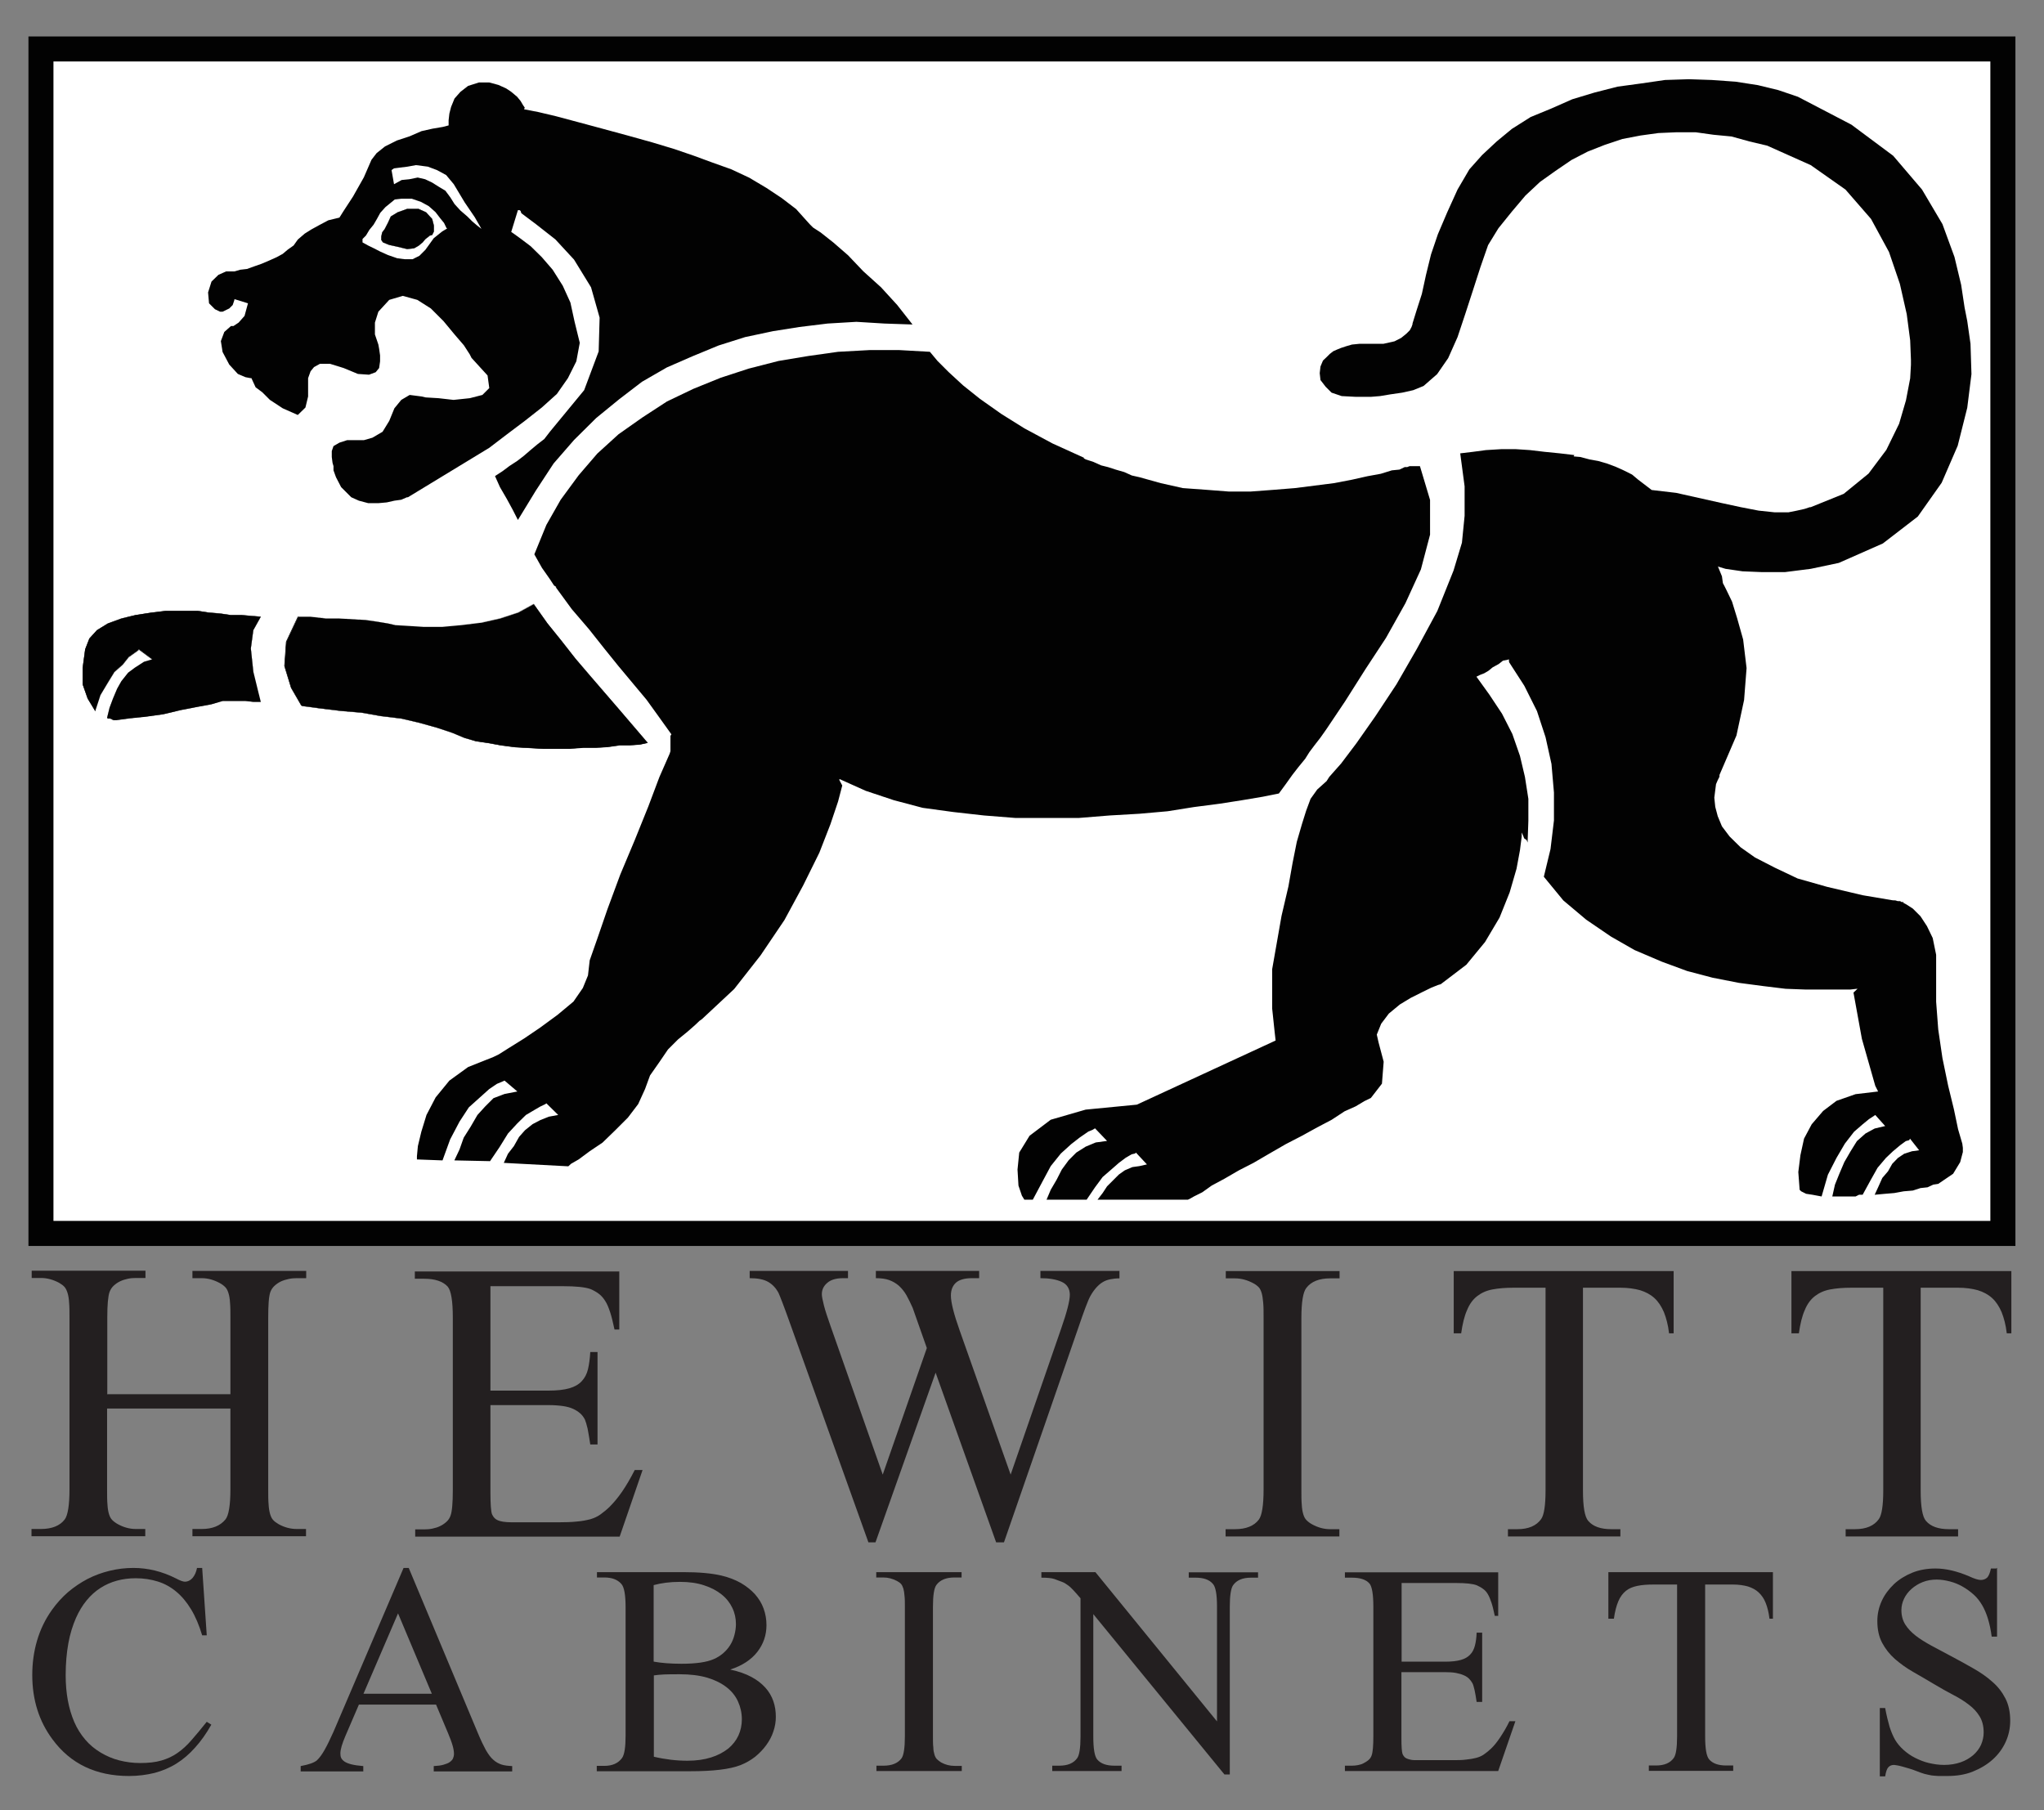<?xml version="1.0" encoding="UTF-8"?>
<svg id="Layer_2" data-name="Layer 2" xmlns="http://www.w3.org/2000/svg" xmlns:xlink="http://www.w3.org/1999/xlink" viewBox="0 0 107.07 94.82">
  <rect x="0" y="0" width="107.07" height="94.82" fill="#808080" stroke="none"/>
  <defs>
    <style>
      .cls-1 {
        fill: #231f20;
      }

      .cls-2, .cls-3 {
        fill: #fff;
      }

      .cls-3, .cls-4 {
        fill-rule: evenodd;
      }

      .cls-5 {
        fill: none;
      }

      .cls-6, .cls-4 {
        fill: #020202;
      }

      .cls-7 {
        clip-path: url(#clippath);
      }
    </style>
    <clipPath id="clippath">
      <rect class="cls-5" width="107.07" height="94.82"/>
    </clipPath>
  </defs>
  <g id="Layer_1-2" data-name="Layer 1">
    <rect class="cls-2" x="1.48" y="1.9" width="104.1" height="63.38"/>
    <g>
      <polygon class="cls-4" points="22.64 11.47 22.73 11.82 22.73 12.13 22.64 12.31 22.5 12.35 22.46 12.39 22.28 12.53 22.14 12.7 21.92 12.88 21.69 13.01 21.33 13.05 20.79 12.92 20.38 12.83 20.06 12.7 19.97 12.57 19.97 12.39 20.02 12.17 20.15 12 20.33 11.65 20.47 11.34 20.83 11.12 21.33 10.94 21.92 10.94 22.32 11.12 22.64 11.47"/>
      <path class="cls-4" d="M47,15.98l-.85-.93-.93-.84-.8-.84-.76-.66-.67-.53-.4-.26-.18-.18-.71-.79-.76-.58-.8-.53-.89-.53-.94-.44-.98-.35-.98-.36-1.02-.35-1.16-.35-1.29-.36-1.29-.35-1.3-.35-1.16-.31-.93-.22-.67-.13-.08-.02.04-.08-.09-.13-.13-.22-.18-.22-.31-.26-.27-.18-.4-.18-.48-.13h-.54l-.57.18-.4.31-.31.35-.18.44-.09.35-.04.35v.27l-.31.08-.53.09-.58.13-.62.27-.67.22-.62.31-.44.35-.27.35-.4.92-.57,1.01-.49.75-.22.35-.58.14-.49.26-.4.22-.35.22-.36.31-.22.31-.31.22-.26.22-.31.17-.4.18-.4.17-.4.14-.36.13-.35.04-.31.09h-.44l-.4.18-.36.35-.18.57.05.57.31.31.27.13h.13l.35-.17.18-.18.09-.27v-.04l.71.22-.18.66-.31.35-.27.18h-.13l-.35.31-.18.48.09.57.35.66.45.49.4.17.26.05h.05l.22.48.35.26.4.4.67.44.79.35.4-.39.14-.58v-.96l.13-.36.18-.22.31-.17h.53l.71.22.75.31.58.04.35-.13.18-.22.05-.35v-.31l-.05-.35-.04-.22-.18-.53v-.62l.18-.57.57-.62.71-.21.76.21.71.45.66.66.58.7.49.57.31.48.09.18.84.92.09.66-.36.36-.66.17-.85.09-.79-.09-.67-.04-.22-.05-.62-.08-.44.26-.36.44-.27.66-.35.57-.53.31-.45.13h-.88l-.4.13-.31.18-.09.26v.31l.04.31.05.17v.22l.13.36.27.52.53.53.4.18.49.13h.53l.44-.04.4-.09.36-.05.3-.13h.05l4.26-2.59.93-.71.93-.7.89-.7.79-.71.58-.83.44-.88.18-.97-.27-1.1-.22-1.01-.4-.88-.53-.84-.57-.66-.58-.57-.53-.4-.36-.26-.13-.09.35-1.14h.09l.05.04.04.12.76.57,1.02.8.98,1.06.89,1.45.45,1.59-.05,1.77-.76,2.03-1.78,2.16-.31.4-.35.27-.36.3-.36.31-.35.27-.4.26-.36.27-.4.26.26.58.36.62.31.57.27.53.94-1.54.93-1.42,1.07-1.23,1.16-1.15,1.2-.98,1.2-.92,1.3-.75,1.33-.58,1.38-.57,1.39-.44,1.46-.31,1.39-.22,1.47-.18,1.51-.09,1.47.09,1.47.05-.8-1.02ZM23.39,11.99l-.22.13-.45.36-.44.61-.31.31-.36.18h-.4l-.4-.05-.49-.17-.4-.18-.35-.18-.27-.13-.31-.17v-.18l.18-.18.18-.3.22-.27.18-.31.17-.31.27-.3.27-.22.22-.18.35-.04h.54l.49.17.4.22.35.31.27.35.18.22.13.27.04.04h-.04ZM25,11.82l-.26-.22-.26-.26-.36-.31-.31-.34-.22-.35-.26-.35-.35-.21-.35-.22-.36-.17-.39-.09-.44.09-.4.04-.4.22-.13-.74.13-.09.31-.04.4-.05.44-.08.62.08.48.18.48.26.4.48.57.95.53.78.35.61-.22-.17Z"/>
    </g>
    <polygon class="cls-3" points="22.73 11.82 22.73 12.13 22.64 12.31 22.5 12.35 22.46 12.39 22.28 12.53 22.14 12.7 21.92 12.88 21.69 13.01 21.33 13.05 20.79 12.92 20.38 12.83 20.06 12.7 19.97 12.57 19.97 12.39 20.02 12.17 20.15 12 20.33 11.65 20.47 11.34 20.83 11.12 21.33 10.94 21.92 10.94 22.32 11.12 22.64 11.47 22.73 11.82"/>
    <polygon class="cls-4" points="22.73 11.82 22.73 12.13 22.64 12.31 22.5 12.35 22.46 12.39 22.28 12.53 22.14 12.7 21.92 12.88 21.69 13.01 21.33 13.05 20.79 12.92 20.38 12.83 20.06 12.7 19.97 12.57 19.97 12.39 20.02 12.17 20.15 12 20.33 11.65 20.47 11.34 20.83 11.12 21.33 10.94 21.92 10.94 22.32 11.12 22.64 11.47 22.73 11.82"/>
    <polygon class="cls-4" points="27.96 31.65 27.16 32.09 26.22 32.4 25.25 32.62 24.18 32.75 23.19 32.84 22.17 32.84 21.37 32.79 20.7 32.75 20.3 32.66 19.76 32.57 19.14 32.48 18.43 32.44 17.72 32.4 17.05 32.4 16.25 32.31 15.62 32.31 15 33.63 14.91 34.91 15.26 36.05 15.8 36.98 16.78 37.11 17.85 37.24 18.92 37.33 19.94 37.51 21.01 37.64 21.95 37.86 22.88 38.12 23.69 38.39 24.31 38.65 24.93 38.83 25.56 38.92 26.27 39.05 26.98 39.14 27.69 39.18 28.45 39.23 29.17 39.23 29.83 39.23 30.55 39.18 31.21 39.18 31.84 39.14 32.46 39.05 33 39.05 33.53 39.01 33.93 38.92 33.18 38.04 32.42 37.15 31.66 36.27 30.9 35.39 30.15 34.51 29.39 33.54 28.68 32.66 27.96 31.65"/>
    <path class="cls-6" d="M29.17,39.23h-.71l-.76-.04-.71-.04-.71-.09-.71-.13-.62-.09-.62-.18-.62-.26-.8-.27-.94-.26-.94-.22-1.07-.13-1.02-.18-1.07-.09-1.07-.13-.98-.13s0,0,0,0l-.54-.93-.36-1.15.09-1.28.62-1.33s0,0,0,0h.63l.8.09h.67l1.42.09.62.09.54.09.4.09.67.04.8.04h1.02l.98-.09,1.07-.13.98-.22.93-.31.8-.44s0,0,0,0l.71,1.01.71.88.76.97,3.79,4.41s0,0,0,0c0,0,0,0,0,0l-.4.09-.53.04h-.54l-.62.09-.62.04h-.67l-.71.04h-.67ZM15.8,36.97l.98.13,1.07.13,1.07.09,1.02.18,1.07.13.94.22.94.26.8.27.62.26.62.17.62.09.71.13.71.09.71.04.76.04h1.38l.71-.04h.67l.62-.04.62-.09h.54l.53-.04.39-.09-3.78-4.4-.76-.97-.71-.88-.71-1.01-.8.44-.94.31-.98.22-1.07.13-.98.09h-1.03l-.8-.04-.67-.04-.4-.09-.54-.09-.62-.09-1.42-.09h-.67l-.8-.09h-.62l-.62,1.32-.09,1.27.35,1.14.53.92Z"/>
    <polygon class="cls-4" points="99.71 47.26 99.71 47.3 99.6 47.25 99.58 47.24 99.71 47.26"/>
    <polygon class="cls-4" points="74.91 26.19 74.91 28.01 74.43 29.83 73.62 31.6 72.6 33.42 71.53 35.05 70.46 36.74 69.48 38.2 69.17 38.64 68.86 39.04 68.59 39.4 68.37 39.75 68.01 40.19 67.7 40.59 67.35 41.08 66.99 41.57 66.14 41.74 65.07 41.92 63.92 42.1 62.54 42.28 61.16 42.5 59.69 42.63 58.13 42.72 56.52 42.85 53.18 42.85 51.54 42.72 49.94 42.54 48.33 42.32 46.82 41.92 45.35 41.43 43.97 40.81 43.97 40.87 44.12 41.15 43.9 41.99 43.5 43.18 42.92 44.67 42.07 46.39 41.09 48.2 39.84 50.05 38.46 51.81 36.77 53.39 36.64 53.48 36.41 53.7 36.01 54.05 35.52 54.45 34.99 54.98 34.54 55.64 34.05 56.34 33.79 57.05 33.43 57.84 32.89 58.55 32.23 59.21 31.56 59.86 30.89 60.31 30.31 60.74 29.91 60.97 29.77 61.1 26.39 60.92 26.61 60.44 26.92 60.04 27.19 59.56 27.5 59.21 27.9 58.89 28.3 58.68 28.75 58.5 29.24 58.41 28.62 57.8 28.57 57.84 28.3 57.97 27.99 58.15 27.55 58.41 27.1 58.85 26.61 59.38 26.17 60.09 25.67 60.83 23.8 60.79 24.07 60.22 24.29 59.6 24.65 59.03 25.01 58.41 25.41 57.97 25.85 57.53 26.43 57.31 27.1 57.18 26.43 56.61 26.34 56.65 26.03 56.78 25.63 57.05 25.14 57.49 24.56 58.01 24.07 58.76 23.58 59.69 23.18 60.79 21.84 60.74 21.84 60.57 21.89 60.04 22.07 59.29 22.34 58.41 22.82 57.49 23.54 56.61 24.52 55.9 25.85 55.37 26.12 55.24 26.61 54.93 27.46 54.4 28.3 53.83 29.2 53.17 30.04 52.47 30.53 51.76 30.8 51.1 30.89 50.31 31.29 49.17 31.82 47.63 32.49 45.82 33.25 44.01 33.96 42.25 34.54 40.71 35.08 39.48 35.12 39.35 35.12 38.55 35.17 38.47 34.54 37.59 33.87 36.66 33.21 35.87 32.4 34.9 31.65 33.97 30.85 32.96 29.95 31.91 29.11 30.76 29.15 30.76 29.02 30.67 28.79 30.32 28.39 29.75 27.99 29.04 28.62 27.5 29.37 26.18 30.31 24.9 31.29 23.76 32.4 22.75 33.65 21.87 34.94 21.03 36.32 20.37 37.75 19.79 39.22 19.31 40.78 18.91 42.34 18.65 43.9 18.43 45.55 18.34 47.11 18.34 48.71 18.43 49.11 18.91 49.69 19.49 50.45 20.19 51.34 20.9 52.46 21.69 53.66 22.44 55.13 23.23 56.78 23.98 56.77 24.01 56.88 24.07 57.28 24.2 57.68 24.38 58.04 24.47 58.44 24.6 58.89 24.73 59.29 24.91 59.69 25 60.8 25.31 61.96 25.57 63.2 25.66 64.36 25.75 65.52 25.75 66.72 25.66 67.83 25.57 68.86 25.44 69.88 25.31 70.82 25.13 71.62 24.95 72.33 24.82 72.91 24.64 73.31 24.6 73.58 24.47 73.71 24.47 73.84 24.42 74.38 24.42 74.91 26.19"/>
    <polygon class="cls-4" points="9.3 32 8.69 32 7.94 32.09 7.1 32.22 6.36 32.4 5.65 32.66 5.08 33.01 4.68 33.45 4.46 34.01 4.33 34.98 4.33 35.85 4.59 36.59 4.99 37.25 5.26 36.42 5.65 35.76 6 35.19 6.44 34.8 6.75 34.41 7.06 34.19 7.24 34.06 7.28 34.01 7.98 34.54 7.54 34.67 7.06 34.98 6.71 35.24 6.36 35.68 6.14 36.07 5.92 36.59 5.74 37.07 5.61 37.6 5.65 37.64 5.78 37.64 5.96 37.73 6.09 37.73 6.75 37.64 7.63 37.55 8.56 37.42 9.48 37.2 10.36 37.03 11.07 36.9 11.51 36.77 11.68 36.72 11.73 36.72 11.81 36.72 11.99 36.72 12.21 36.72 12.52 36.72 12.83 36.72 13.27 36.77 13.66 36.77 13.27 35.19 13.14 33.97 13.27 33.01 13.66 32.31 13.18 32.27 12.65 32.22 12.08 32.22 11.51 32.14 10.93 32.09 10.36 32 9.79 32 9.3 32"/>
    <path class="cls-6" d="M5.96,37.74l-.18-.09h-.13s0,0,0,0l-.04-.04s0,0,0,0l.13-.52.18-.48.22-.53.22-.39.35-.44.35-.26.48-.31.43-.13-.69-.51-.04.04-.18.13-.31.22-.31.39-.44.39-.35.57-.4.65-.26.83s0,0,0,0h0s0,0,0,0l-.4-.66-.26-.74v-.88s.13-.96.13-.96l.22-.57.4-.44.57-.35.71-.26.75-.18.84-.13.75-.09h1.67l.57.09.57.04.57.09h.57l.53.04.48.04s0,0,0,0,0,0,0,0l-.4.7-.13.96.13,1.22.4,1.57s0,0,0,0c0,0,0,0,0,0h-.4l-.44-.04h-1.14l-.17.04-.44.13-.71.13-.88.17-.92.22-.93.13-.88.09-.66.09h-.13ZM5.65,37.63h.13l.18.09h.13s.66-.09.66-.09l.88-.09.93-.13.92-.22.88-.17.7-.13.44-.13.18-.04h1.15l.44.04h.39l-.39-1.56-.13-1.23.13-.96.39-.69-.47-.04-.53-.04h-.57l-.57-.09-.57-.04-.57-.09h-1.67l-.75.09-.84.13-.75.17-.7.26-.57.35-.4.44-.22.56-.13.96v.87l.26.74.39.64.26-.82.4-.66.35-.57.44-.39.31-.39.31-.22.18-.13.04-.04s0,0,0,0l.7.53s0,0,0,0c0,0,0,0,0,0l-.44.13-.48.31-.35.26-.35.44-.22.39-.22.53-.18.48-.13.52.04.04Z"/>
    <g>
      <polygon class="cls-4" points="90.39 29.8 89.99 29.68 90.2 30.19 90.25 30.55 90.34 30.72 90.43 30.9 90.73 31.52 91 32.4 91.31 33.5 91.49 35 91.36 36.67 90.96 38.53 90.07 40.6 90.07 40.69 89.98 40.87 89.89 41.08 89.85 41.39 89.8 41.79 89.85 42.27 89.98 42.76 90.2 43.29 90.6 43.82 91.18 44.39 91.93 44.92 92.96 45.45 94.16 46.02 95.71 46.46 97.58 46.9 99.12 47.16 99.38 47.2 99.58 47.24 99.6 47.25 99.71 47.3 99.86 47.38 100.2 47.6 100.6 48 100.94 48.52 101.24 49.14 101.42 50.02 101.42 52.48 101.53 53.93 101.75 55.43 102.05 56.88 102.35 58.11 102.57 59.16 102.79 59.91 102.82 60.13 102.82 60.35 102.68 60.88 102.31 61.49 101.53 62.02 101.27 62.06 100.97 62.2 100.6 62.24 100.2 62.37 99.72 62.41 99.23 62.5 98.75 62.54 98.2 62.59 98.38 62.2 98.6 61.71 98.9 61.36 99.12 60.97 99.42 60.66 99.75 60.44 100.16 60.31 100.53 60.26 100.05 59.65 100.01 59.73 99.83 59.78 99.53 60 99.16 60.31 98.79 60.66 98.35 61.18 97.98 61.84 97.57 62.59 97.38 62.59 97.2 62.68 95.98 62.68 96.12 62.06 96.35 61.49 96.61 60.88 96.94 60.31 97.27 59.78 97.72 59.38 98.2 59.12 98.75 58.99 98.23 58.41 98.16 58.46 97.9 58.63 97.57 58.9 97.12 59.29 96.64 59.91 96.2 60.66 95.75 61.54 95.42 62.68 94.94 62.59 94.61 62.54 94.35 62.41 94.27 62.33 94.2 61.4 94.31 60.52 94.5 59.65 94.9 58.9 95.5 58.2 96.2 57.67 97.2 57.32 98.38 57.18 98.23 56.88 97.98 56 97.53 54.42 97.09 52 97.3 51.8 97.27 51.8 96.91 51.84 94.6 51.84 93.53 51.8 92.38 51.66 91.09 51.49 89.71 51.22 88.38 50.87 87.05 50.38 85.62 49.77 84.38 49.06 83.09 48.18 81.89 47.17 80.87 45.93 81.22 44.48 81.4 42.98 81.4 41.52 81.27 40.02 80.96 38.62 80.51 37.25 79.85 35.93 79.05 34.69 79.04 34.54 78.95 34.57 78.73 34.61 78.5 34.79 78.19 34.96 77.97 35.14 77.75 35.27 77.52 35.36 77.34 35.45 78.01 36.38 78.68 37.39 79.22 38.45 79.62 39.6 79.88 40.7 80.06 41.85 80.06 43 80.02 44.14 79.97 44.01 79.84 43.92 79.79 43.79 79.71 43.61 79.71 43.83 79.62 44.54 79.44 45.51 79.08 46.75 78.55 48.07 77.79 49.35 76.81 50.54 75.47 51.56 75.33 51.6 74.98 51.74 74.53 51.96 73.91 52.27 73.33 52.62 72.75 53.1 72.35 53.63 72.12 54.2 72.21 54.6 72.48 55.62 72.39 56.77 71.81 57.52 71.46 57.69 71.01 57.96 70.43 58.22 69.76 58.66 69 59.06 68.2 59.5 67.35 59.94 66.5 60.43 65.66 60.92 64.9 61.31 64.14 61.75 63.47 62.11 62.98 62.46 62.54 62.68 62.31 62.81 62.22 62.85 57.49 62.85 57.76 62.5 57.99 62.15 58.61 61.53 58.92 61.31 59.32 61.14 59.68 61.09 60.08 61 59.5 60.38 59.46 60.43 59.28 60.47 58.97 60.65 58.61 60.92 58.21 61.27 57.76 61.66 57.36 62.2 56.92 62.85 54.82 62.85 55.04 62.33 55.35 61.8 55.62 61.27 55.98 60.78 56.38 60.38 56.87 60.07 57.4 59.85 57.99 59.77 57.36 59.11 57.23 59.19 57.01 59.28 56.56 59.59 56.11 59.94 55.57 60.43 55.04 61.09 54.59 61.93 54.1 62.85 53.66 62.85 53.53 62.64 53.35 62.11 53.3 61.27 53.39 60.38 53.93 59.5 55.04 58.66 56.87 58.13 59.55 57.87 66.82 54.51 66.77 54.07 66.64 52.84 66.64 50.77 67.13 47.98 67.49 46.44 67.71 45.2 67.93 44.1 68.2 43.17 68.42 42.47 68.65 41.85 69 41.36 69.49 40.92 69.63 40.7 70.25 40 71.05 38.94 72.04 37.53 73.15 35.85 74.22 33.99 75.29 32.01 76.14 29.89 76.58 28.43 76.72 27.02 76.72 25.48 76.49 23.75 77.16 23.67 77.83 23.58 78.64 23.53 79.4 23.53 80.15 23.58 80.91 23.67 81.71 23.75 82.47 23.84 82.43 23.91 82.78 23.94 83.27 24.07 83.72 24.15 84.2 24.29 84.65 24.46 85.05 24.64 85.49 24.86 85.8 25.12 86.52 25.67 87.8 25.82 90.17 26.35 91.19 26.57 92.12 26.75 92.97 26.84 93.68 26.84 94.13 26.75 94.53 26.66 94.8 26.57 94.85 26.57 96.58 25.87 97.88 24.81 98.81 23.57 99.48 22.2 99.84 20.97 100.06 19.82 100.1 19.11 100.1 18.85 100.06 17.83 99.88 16.46 99.52 14.87 98.95 13.2 98.01 11.47 96.67 9.93 94.85 8.65 92.57 7.63 91.64 7.41 90.7 7.15 89.76 7.06 88.83 6.93 87.8 6.93 86.87 6.97 85.93 7.1 84.99 7.28 84.06 7.59 83.17 7.94 82.32 8.38 81.47 8.96 80.67 9.53 79.91 10.24 79.2 11.08 78.49 11.96 77.95 12.84 77.55 13.99 77.15 15.23 76.75 16.46 76.35 17.66 75.86 18.76 75.28 19.6 74.57 20.22 74.03 20.44 73.45 20.57 72.83 20.66 72.29 20.75 71.8 20.79 71.04 20.79 70.28 20.75 69.75 20.57 69.44 20.26 69.17 19.91 69.13 19.55 69.17 19.2 69.3 18.89 69.53 18.67 69.66 18.54 69.84 18.4 70.02 18.32 70.24 18.23 70.51 18.14 70.82 18.05 71.22 18.01 72.47 18.01 73.05 17.88 73.4 17.7 73.67 17.48 73.85 17.3 73.94 17.13 73.99 16.99 73.99 16.95 74.21 16.24 74.48 15.4 74.7 14.39 74.96 13.33 75.32 12.27 75.81 11.12 76.35 9.93 76.97 8.87 77.64 8.12 78.4 7.41 79.2 6.75 80.18 6.13 81.25 5.69 82.36 5.2 83.52 4.85 84.73 4.54 85.98 4.37 87.22 4.19 88.47 4.15 89.67 4.19 90.92 4.28 92.08 4.46 93.15 4.72 94.18 5.07 96.98 6.53 99.17 8.16 100.68 9.93 101.75 11.74 102.38 13.46 102.73 14.92 102.91 16.11 103.05 16.82 103.22 18.01 103.27 19.6 103.05 21.36 102.55 23.35 101.71 25.29 100.46 27.06 98.63 28.47 96.32 29.49 94.85 29.8 93.51 29.97 92.26 29.97 91.28 29.93 90.39 29.8"/>
      <polygon class="cls-4" points="99.27 47.16 99.38 47.2 99.12 47.16 99.27 47.16"/>
      <polygon class="cls-4" points="99.58 47.24 99.38 47.2 99.53 47.2 99.58 47.24"/>
    </g>
    <g class="cls-7">
      <g>
        <path class="cls-1" d="M5.61,73.04h6.46v-3.98c0-.33,0-.59-.02-.8-.01-.21-.04-.38-.08-.51-.04-.13-.09-.24-.17-.32-.08-.08-.17-.15-.3-.22-.3-.16-.61-.25-.93-.25h-.49v-.38h5.96v.38h-.5c-.13,0-.27.01-.41.04s-.28.07-.41.13-.24.14-.34.23c-.1.09-.17.2-.22.33-.08.23-.11.68-.11,1.35v8.97c0,.33,0,.59.02.8.01.2.04.37.08.51.04.13.09.24.16.31.07.08.17.15.29.22.29.16.61.25.94.25h.49v.38h-5.95v-.38h.49c.56,0,.97-.17,1.24-.5.17-.21.26-.74.26-1.58v-4.23h-6.46v4.23c0,.33,0,.59.02.8.01.2.04.37.08.5.04.13.09.23.17.31.08.08.17.15.3.22.29.16.61.25.93.25h.5v.38H1.65v-.38h.49c.58,0,1-.17,1.25-.5.16-.21.25-.74.25-1.58v-8.97c0-.33,0-.59-.02-.8-.01-.21-.04-.38-.08-.51-.04-.13-.09-.24-.16-.32-.07-.08-.17-.15-.29-.22-.3-.16-.62-.25-.94-.25h-.49v-.38h5.96v.38h-.5c-.14,0-.28.01-.42.04-.14.03-.27.07-.4.13-.13.06-.24.14-.34.23-.1.09-.17.2-.22.33-.08.22-.12.67-.12,1.35v3.98Z"/>
        <path class="cls-1" d="M25.69,67.35v5.5h3.05c.44,0,.8-.04,1.08-.12.28-.08.49-.2.65-.37s.27-.38.33-.63c.06-.25.1-.55.12-.9h.38v4.84h-.38c-.05-.34-.1-.62-.14-.83-.05-.22-.1-.37-.14-.47-.06-.12-.14-.23-.24-.32-.1-.09-.22-.17-.37-.24s-.33-.12-.54-.15-.46-.05-.75-.05h-3.05v4.58c0,.61.03.98.08,1.13.03.06.06.12.1.17.04.05.1.1.18.14.08.04.18.07.31.09s.29.03.48.03h2.36c.4,0,.74-.01,1.01-.04.27-.02.51-.07.71-.12.2-.06.38-.14.53-.25.15-.11.32-.24.49-.41.21-.21.43-.47.65-.79.22-.32.44-.7.66-1.13h.41l-1.2,3.49h-10.71v-.38h.49c.13,0,.27-.01.41-.04s.28-.07.4-.13c.13-.06.24-.14.34-.23s.17-.2.21-.32c.08-.21.12-.66.12-1.34v-9.03c0-.88-.09-1.42-.27-1.63-.25-.27-.66-.41-1.23-.41h-.49v-.38h10.71v3.04h-.25c-.08-.37-.15-.67-.23-.91s-.16-.44-.26-.59c-.1-.16-.21-.28-.33-.37-.12-.09-.27-.18-.44-.25-.28-.1-.76-.15-1.45-.15h-3.81Z"/>
        <path class="cls-1" d="M58.64,66.59v.38c-.18,0-.35.02-.49.05-.14.03-.28.08-.39.15-.12.07-.23.17-.33.28s-.21.26-.31.44c-.13.23-.34.8-.65,1.71l-3.88,11.2h-.41l-3.17-8.89-3.15,8.89h-.37l-4.13-11.54c-.31-.87-.51-1.38-.58-1.53-.14-.26-.32-.45-.55-.58-.23-.13-.55-.19-.96-.19v-.38h5.15v.38h-.25c-.37,0-.65.08-.84.25-.19.16-.28.36-.28.59,0,.12.04.31.11.59.07.28.19.63.34,1.06l2.74,7.8,2.31-6.63-.74-2.1c-.11-.25-.22-.47-.33-.67-.11-.19-.24-.35-.39-.49-.15-.13-.32-.23-.51-.3-.19-.07-.43-.1-.7-.1v-.38h5.41v.38h-.37c-.39,0-.67.08-.85.24-.17.16-.26.38-.26.67,0,.35.15.96.46,1.83l2.67,7.55,2.65-7.66c.3-.86.45-1.45.45-1.76s-.14-.55-.43-.68c-.29-.13-.66-.19-1.11-.19v-.38h4.15Z"/>
        <path class="cls-1" d="M70.16,80.11v.38h-5.96v-.38h.49c.58,0,1-.17,1.25-.5.16-.21.25-.74.25-1.58v-8.98c0-.33,0-.59-.02-.8s-.04-.37-.08-.51c-.04-.13-.09-.24-.16-.31s-.17-.15-.29-.21c-.3-.16-.62-.25-.94-.25h-.49v-.38h5.96v.38h-.5c-.57,0-.99.17-1.24.5-.17.21-.26.74-.26,1.58v8.98c0,.33,0,.59.02.8.01.2.04.37.08.5.04.13.09.23.17.31.08.08.17.15.3.22.29.16.61.25.93.25h.5Z"/>
        <path class="cls-1" d="M87.67,66.59v3.26h-.24c-.05-.44-.15-.81-.27-1.11-.13-.3-.29-.55-.5-.74-.21-.19-.46-.32-.75-.41-.29-.08-.64-.13-1.03-.13h-1.96v10.62c0,.85.09,1.39.28,1.6.25.29.65.43,1.2.43h.48v.38h-5.89v-.38h.49c.59,0,1-.18,1.25-.53.15-.21.23-.71.23-1.5v-10.62h-1.67c-.42,0-.79.03-1.11.09s-.58.18-.8.35-.4.41-.53.73c-.14.31-.24.72-.31,1.22h-.39v-3.26h11.51Z"/>
        <path class="cls-1" d="M105.36,66.59v3.26h-.24c-.05-.44-.15-.81-.27-1.11-.13-.3-.29-.55-.5-.74-.21-.19-.46-.32-.75-.41-.29-.08-.64-.13-1.03-.13h-1.96v10.62c0,.85.09,1.39.28,1.6.25.29.65.43,1.2.43h.48v.38h-5.89v-.38h.49c.59,0,1-.18,1.25-.53.15-.21.23-.71.23-1.5v-10.62h-1.67c-.42,0-.79.03-1.11.09s-.58.18-.8.35-.4.41-.53.73c-.14.31-.24.72-.31,1.22h-.39v-3.26h11.51Z"/>
      </g>
      <g>
        <path class="cls-1" d="M10.59,82.13l.24,3.54h-.24c-.16-.53-.35-.98-.58-1.36-.23-.38-.49-.69-.78-.93s-.61-.42-.97-.53c-.35-.11-.74-.17-1.15-.17-.7,0-1.32.17-1.85.51s-.97.87-1.28,1.57c-.17.39-.31.83-.4,1.33-.09.5-.14,1.05-.14,1.67,0,.94.15,1.75.45,2.45.15.35.35.66.58.93.23.27.5.49.8.67.3.18.62.32.97.41.35.09.72.14,1.1.14.43,0,.8-.04,1.11-.13.31-.09.6-.22.85-.4.26-.18.5-.4.74-.68.24-.27.5-.59.79-.95l.24.15c-.26.46-.54.86-.85,1.2-.3.34-.63.62-.98.84-.35.22-.74.38-1.15.49-.41.1-.86.16-1.33.16-1.73,0-3.07-.64-4.01-1.92-.71-.95-1.06-2.08-1.06-3.37,0-.62.08-1.22.25-1.8.17-.58.43-1.12.78-1.61.25-.35.53-.66.84-.93.32-.27.66-.5,1.02-.69.37-.19.75-.33,1.16-.43.41-.1.82-.15,1.25-.15.75,0,1.5.18,2.23.55.22.12.38.17.46.17.16,0,.3-.07.41-.2s.19-.31.23-.52h.27Z"/>
        <path class="cls-1" d="M22.84,89.3h-4.04l-.71,1.65c-.17.4-.26.7-.26.91,0,.08.01.16.04.23s.09.13.17.19c.09.06.21.11.37.15.16.04.37.07.62.09v.28h-3.28v-.28c.43-.08.71-.18.85-.3.13-.12.27-.31.41-.56s.29-.56.46-.94l3.67-8.58h.27l3.63,8.67c.15.36.29.65.41.87.13.22.25.39.39.51.13.12.28.2.43.25.16.05.34.07.56.08v.28h-4.11v-.28c.2-.01.38-.03.51-.07s.25-.08.33-.14c.08-.06.14-.12.17-.19.03-.07.05-.15.05-.24,0-.11-.02-.26-.07-.43-.05-.18-.13-.39-.23-.63l-.63-1.5ZM22.62,88.73l-1.77-4.21-1.81,4.21h3.58Z"/>
        <path class="cls-1" d="M38.27,87.47c.43.09.79.22,1.09.38s.54.35.73.56c.19.21.33.45.42.71s.13.53.13.82c0,.26-.04.51-.13.77-.08.25-.21.49-.37.71-.16.22-.35.42-.58.61-.23.18-.49.33-.77.44-.57.22-1.44.32-2.61.32h-4.92v-.28h.39c.43,0,.74-.14.94-.42.12-.18.18-.56.18-1.15v-6.74c0-.64-.07-1.05-.22-1.22-.2-.23-.5-.34-.89-.34h-.39v-.28h4.5c.84,0,1.51.06,2.02.18.38.09.72.22,1.02.39.29.17.54.37.74.59.2.23.35.47.45.75s.15.56.15.87c0,.52-.16.99-.48,1.4-.32.41-.79.72-1.41.92ZM34.25,87.05c.39.07.87.11,1.45.11.75,0,1.31-.08,1.68-.24.19-.08.36-.19.5-.31.15-.13.27-.27.37-.43.1-.16.17-.33.22-.52s.08-.38.08-.58c0-.3-.06-.58-.19-.85-.13-.27-.31-.5-.56-.7-.25-.2-.55-.36-.92-.48-.36-.12-.78-.18-1.26-.18-.52,0-.98.06-1.38.17v4ZM34.25,92.03c.59.14,1.18.21,1.76.21.47,0,.88-.06,1.23-.17.36-.11.65-.27.9-.46.24-.2.42-.43.54-.69.12-.26.18-.55.18-.85,0-.33-.07-.64-.2-.93-.13-.29-.33-.54-.6-.75-.27-.21-.61-.38-1.01-.5-.41-.12-.89-.18-1.44-.18-.32,0-.6,0-.82.01-.22.01-.4.03-.54.05v4.27Z"/>
        <path class="cls-1" d="M50.38,92.5v.28h-4.47v-.28h.37c.44,0,.75-.13.94-.38.12-.16.18-.55.18-1.18v-6.74c0-.25,0-.45-.02-.6-.01-.15-.03-.28-.06-.38-.03-.1-.07-.18-.12-.24-.05-.06-.13-.11-.22-.16-.23-.12-.46-.18-.71-.18h-.37v-.28h4.47v.28h-.38c-.43,0-.74.13-.93.38-.13.16-.19.55-.19,1.18v6.74c0,.25,0,.45.02.6,0,.15.03.28.06.38.03.1.07.18.13.24.06.06.13.11.22.17.22.12.45.18.7.18h.38Z"/>
        <path class="cls-1" d="M54.55,82.36h2.83l6.37,7.82v-6.01c0-.64-.07-1.04-.22-1.2-.19-.22-.49-.32-.9-.32h-.36v-.28h3.63v.28h-.37c-.44,0-.75.13-.94.4-.11.16-.17.53-.17,1.12v8.79h-.28l-6.87-8.4v6.42c0,.64.07,1.04.21,1.2.19.22.49.32.9.32h.37v.28h-3.63v-.28h.36c.45,0,.76-.13.95-.4.11-.16.17-.53.17-1.12v-7.25c-.15-.18-.28-.32-.38-.43-.1-.11-.2-.2-.29-.26-.09-.07-.19-.13-.3-.17-.11-.04-.24-.09-.4-.15-.15-.05-.37-.07-.68-.07v-.28Z"/>
        <path class="cls-1" d="M73.42,82.93v4.12h2.29c.33,0,.6-.03.81-.09.21-.06.37-.15.49-.28.12-.12.2-.28.25-.47s.08-.42.09-.68h.29v3.63h-.29c-.04-.26-.07-.46-.11-.63-.04-.16-.07-.28-.11-.35-.05-.09-.11-.17-.18-.24-.07-.07-.16-.13-.28-.18-.11-.05-.25-.09-.41-.12-.16-.03-.35-.04-.56-.04h-2.29v3.44c0,.46.02.74.06.85.02.05.05.09.08.13.03.04.08.08.13.1.06.03.14.05.23.07s.21.02.36.02h1.77c.3,0,.55,0,.76-.03.2-.02.38-.05.53-.09.15-.04.29-.1.4-.18.12-.08.24-.18.37-.3.16-.15.32-.35.48-.59.16-.24.33-.52.49-.85h.31l-.9,2.61h-8.03v-.28h.37c.1,0,.2-.01.31-.03.11-.02.21-.05.3-.1s.18-.1.26-.17.13-.15.16-.24c.06-.16.09-.5.09-1.01v-6.77c0-.66-.07-1.06-.2-1.22-.18-.21-.49-.31-.92-.31h-.37v-.28h8.03v2.28h-.18c-.06-.28-.11-.5-.17-.68-.06-.18-.12-.33-.19-.45-.07-.12-.15-.21-.25-.28-.09-.07-.2-.13-.33-.19-.21-.08-.57-.12-1.08-.12h-2.86Z"/>
        <path class="cls-1" d="M92.87,82.36v2.44h-.18c-.04-.33-.11-.61-.2-.83-.09-.23-.22-.41-.37-.55-.15-.14-.34-.24-.56-.31-.22-.06-.48-.1-.77-.1h-1.47v7.96c0,.64.07,1.04.21,1.2.19.22.49.32.9.32h.36v.28h-4.42v-.28h.37c.44,0,.75-.13.94-.4.11-.16.17-.53.17-1.12v-7.96h-1.25c-.32,0-.59.02-.83.07-.24.05-.44.13-.6.26-.16.13-.3.31-.4.55-.1.24-.18.54-.23.91h-.29v-2.44h8.63Z"/>
        <path class="cls-1" d="M104.61,82.13v3.61h-.28c-.09-.69-.26-1.24-.5-1.65-.12-.2-.26-.39-.44-.55s-.37-.3-.58-.42c-.21-.12-.43-.21-.66-.27-.23-.06-.47-.1-.7-.1-.26,0-.5.04-.73.13-.23.09-.42.21-.59.36-.17.15-.3.32-.39.51-.09.19-.14.39-.14.6,0,.29.07.54.2.75s.32.41.55.59.51.35.82.52c.32.17.66.35,1.03.55.42.22.81.44,1.18.65.37.21.7.44.99.7.29.25.51.54.68.87.17.33.25.72.25,1.17,0,.39-.08.76-.24,1.11-.16.35-.39.66-.68.92-.29.26-.64.47-1.04.63s-.84.23-1.33.23c-.18,0-.33,0-.46,0s-.25-.02-.37-.03c-.12-.02-.24-.05-.37-.08-.13-.04-.28-.09-.45-.16-.12-.05-.25-.09-.38-.13s-.25-.07-.35-.1c-.11-.03-.2-.05-.27-.06-.07-.01-.12-.02-.14-.02-.13,0-.23.04-.3.12-.08.08-.13.24-.17.48h-.28v-3.58h.28c.07.38.15.7.23.98.09.28.19.51.3.7.11.18.26.36.44.52s.38.3.6.41.46.21.72.27c.26.06.52.1.8.1.32,0,.61-.05.87-.14.26-.09.47-.22.65-.37.18-.16.32-.34.41-.54.09-.21.14-.42.14-.65,0-.33-.07-.61-.21-.84-.14-.23-.32-.43-.56-.61-.23-.18-.5-.35-.81-.51-.31-.16-.64-.35-.98-.55-.39-.23-.76-.45-1.13-.66s-.68-.44-.96-.68c-.28-.25-.5-.53-.67-.85-.17-.32-.25-.7-.25-1.14,0-.37.08-.72.23-1.05.15-.33.37-.62.64-.88.27-.25.59-.45.96-.6.37-.15.78-.22,1.22-.22.54,0,1.13.14,1.76.41.28.13.48.19.61.19s.24-.04.33-.12c.08-.08.15-.24.2-.48h.28Z"/>
      </g>
    </g>
    <rect class="cls-5" width="107.07" height="94.82"/>
    <path class="cls-6" d="M105.58,65.28H1.48V1.9h104.1v63.38ZM2.8,63.96h101.46V3.22H2.8v60.74Z"/>
  </g>
</svg>